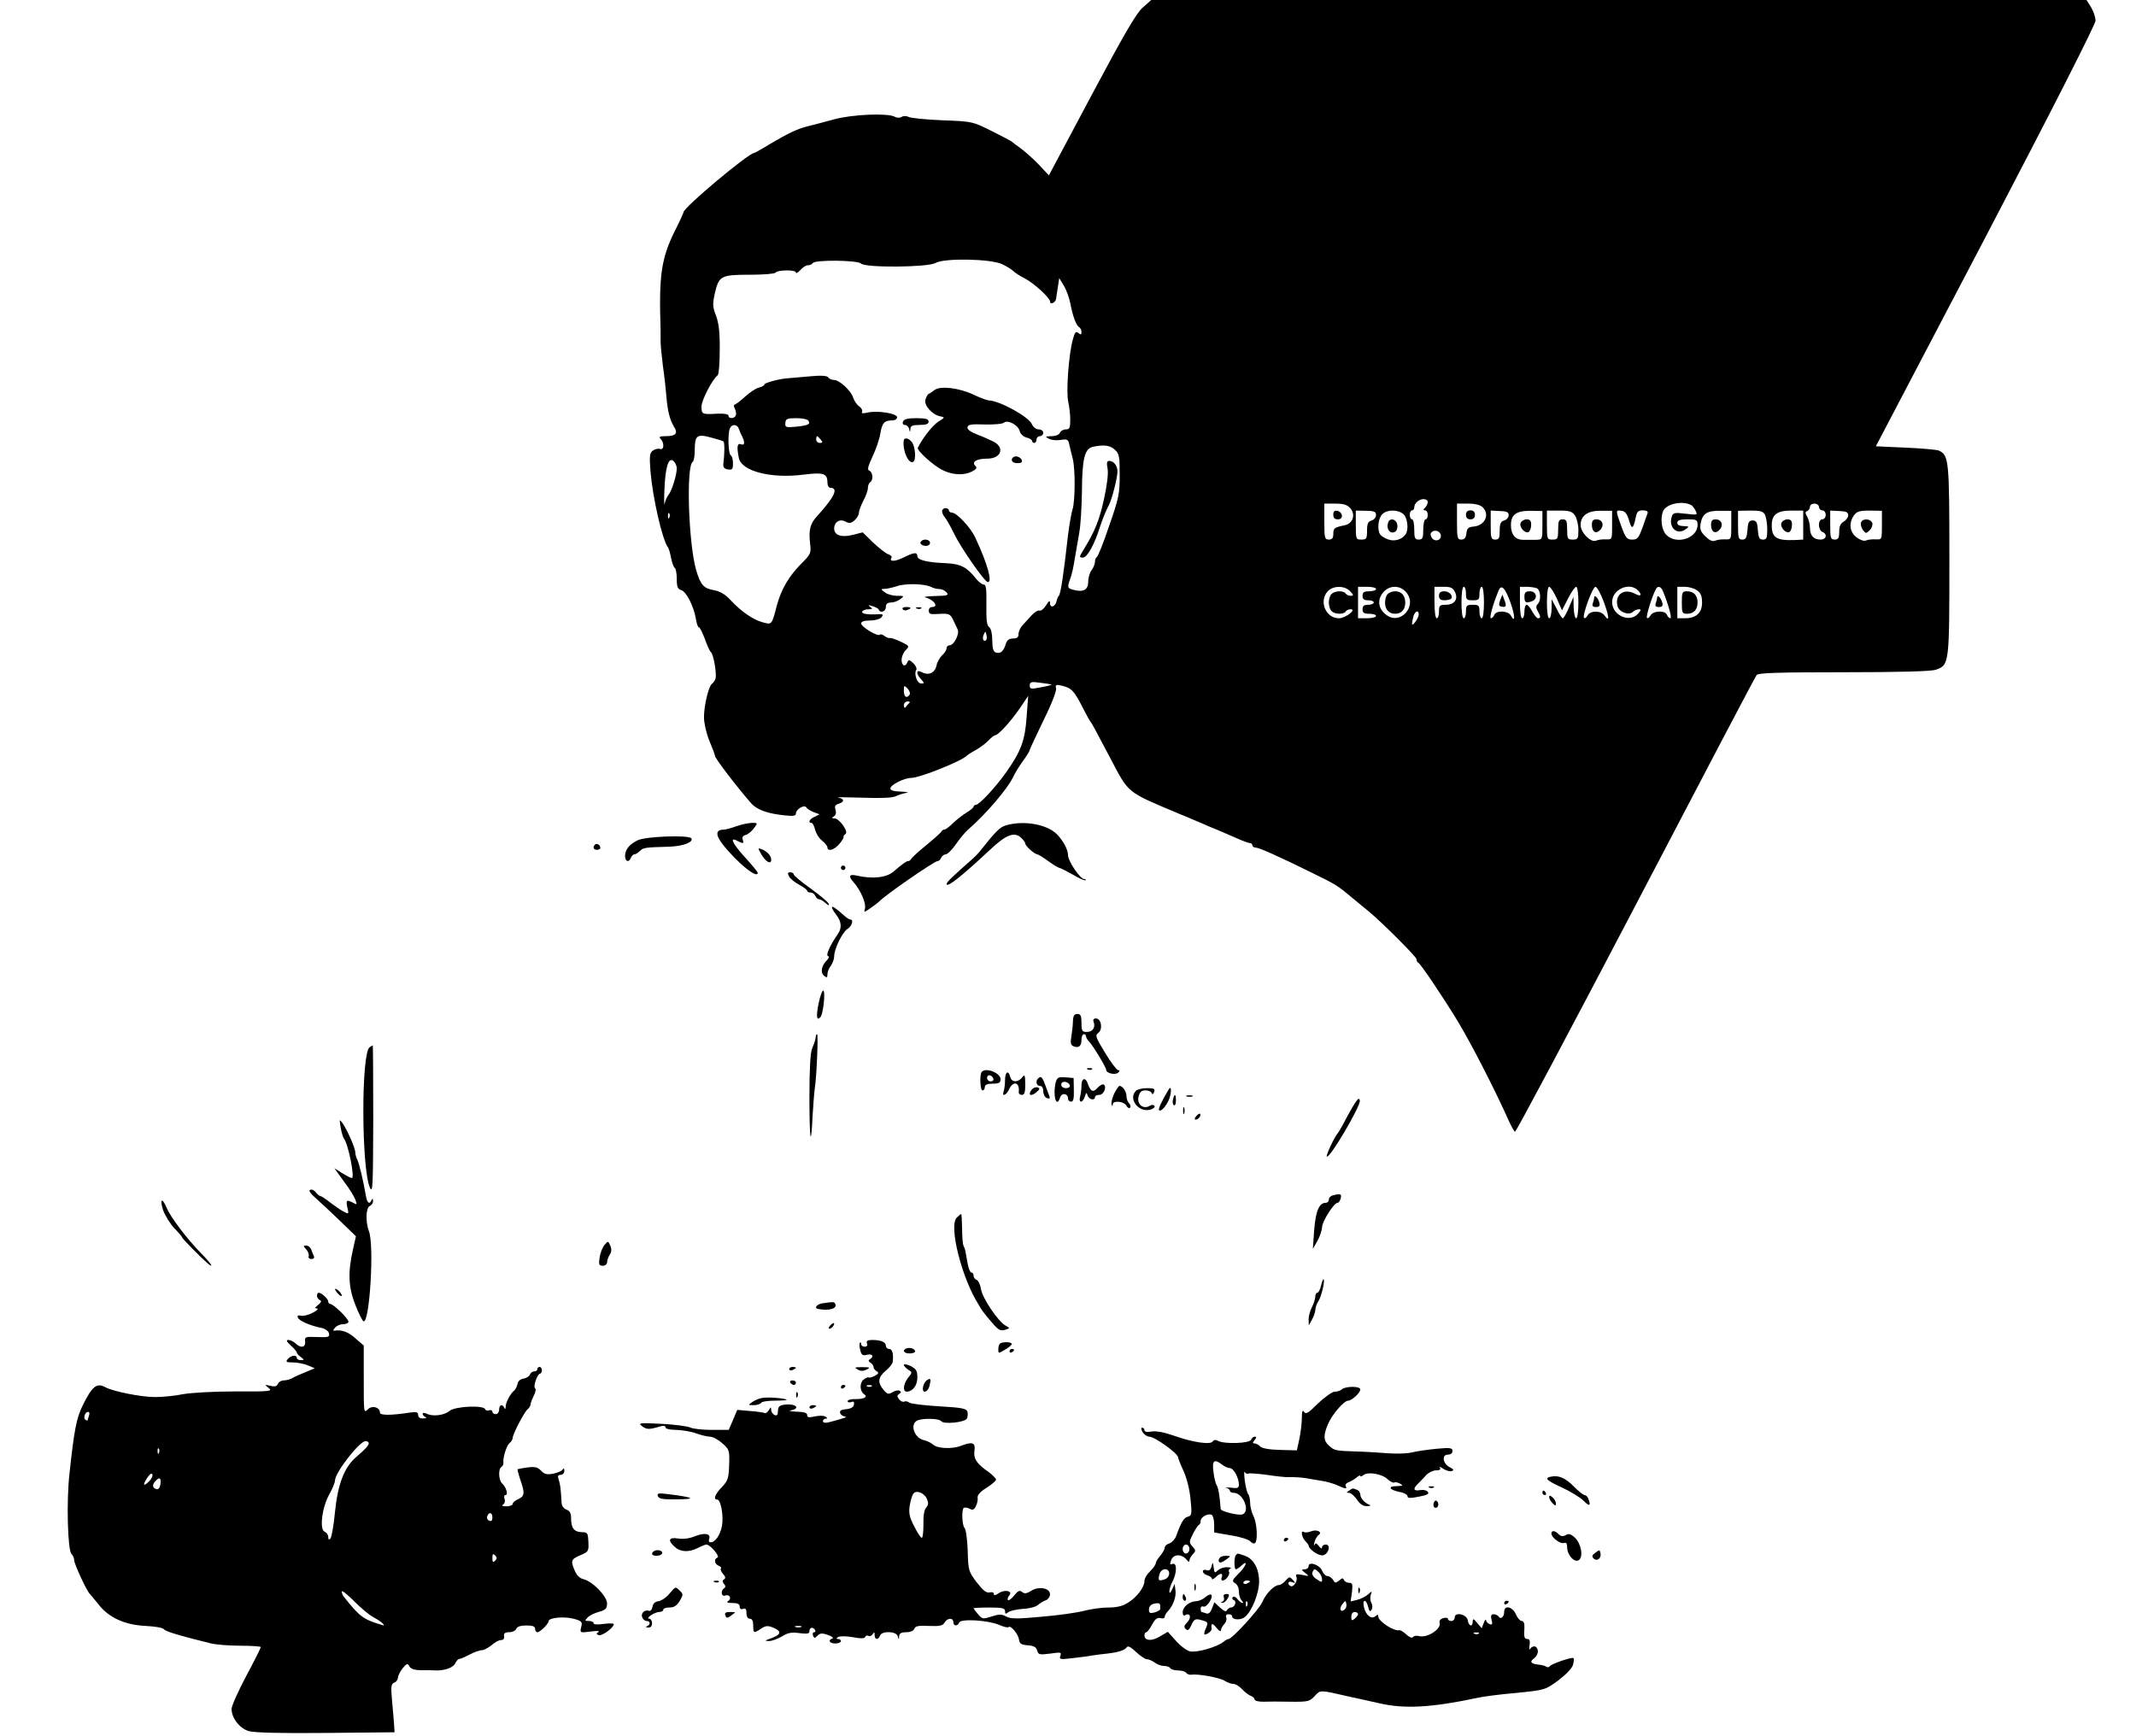 <?xml version="1.0" standalone="no"?>
<!DOCTYPE svg PUBLIC "-//W3C//DTD SVG 20010904//EN"
 "http://www.w3.org/TR/2001/REC-SVG-20010904/DTD/svg10.dtd">
<svg version="1.0" xmlns="http://www.w3.org/2000/svg"
 width="950pt" height="772pt" viewBox="0 0 950 772"
 preserveAspectRatio="xMidYMid meet">

<g transform="translate(0,772) scale(0.1,-0.1)"
fill="#000000" stroke="none">
<path d="M5081 7685 c-29 -26 -84 -122 -227 -390 l-189 -355 -45 48 c-25 26
-61 58 -80 72 -19 13 -37 27 -40 30 -3 3 -43 24 -91 48 -84 42 -86 42 -218 47
-74 3 -141 10 -150 15 -10 5 -23 5 -31 0 -8 -5 -21 -5 -31 1 -33 17 -191 10
-270 -12 -41 -11 -92 -25 -114 -30 -46 -11 -85 -29 -173 -81 -34 -21 -65 -38
-67 -38 -25 0 -315 -243 -315 -264 0 -3 -18 -43 -41 -88 -58 -119 -69 -195
-61 -433 0 -14 0 -35 0 -47 -1 -13 4 -63 10 -113 7 -49 14 -112 16 -140 5 -64
16 -104 33 -132 20 -30 9 -43 -35 -43 -28 0 -33 -3 -24 -12 17 -17 16 -51 -2
-45 -8 3 -22 0 -32 -7 -15 -11 -16 -24 -11 -92 10 -119 53 -307 78 -339 4 -5
10 -27 14 -48 4 -20 11 -40 16 -43 5 -3 9 -25 9 -49 0 -35 4 -45 20 -50 23 -7
55 -71 65 -127 3 -21 9 -38 13 -38 5 0 16 -24 27 -52 10 -29 22 -55 27 -59 11
-7 27 -99 20 -118 -3 -9 -10 -19 -16 -23 -14 -10 -35 -96 -35 -148 0 -25 10
-71 24 -105 14 -33 25 -63 25 -67 0 -11 94 -134 160 -210 26 -30 73 -47 153
-55 35 -4 47 -2 47 9 0 18 37 41 46 27 3 -6 18 -15 32 -21 l27 -10 -22 -11
c-23 -10 -31 -27 -14 -27 5 0 12 -13 16 -30 4 -16 17 -38 31 -49 13 -10 24
-24 24 -30 0 -20 30 -12 53 15 12 14 20 28 19 31 -2 3 2 9 8 13 16 10 -27 70
-49 70 -13 0 -13 2 -2 9 8 5 11 16 7 29 -5 15 -2 22 14 27 27 8 26 23 -2 27
-13 3 35 2 105 0 82 -3 136 -1 150 6 12 6 33 13 47 15 14 2 4 5 -22 6 -32 1
-48 5 -48 14 0 16 62 47 93 47 38 0 227 76 247 99 3 3 21 15 40 25 19 11 45
30 57 43 12 13 26 23 30 23 14 1 70 63 109 120 l37 55 -7 -93 c-7 -105 -25
-154 -91 -247 -48 -68 -120 -145 -135 -145 -5 0 -10 -4 -10 -8 0 -4 -14 -16
-31 -26 -16 -10 -44 -31 -60 -47 -16 -16 -34 -29 -39 -29 -4 0 -10 -3 -12 -7
-1 -5 -32 -32 -68 -62 -36 -29 -66 -57 -68 -62 -2 -5 -8 -9 -13 -9 -8 0 -27
-14 -63 -45 -32 -29 -95 -36 -168 -19 -32 7 -36 -4 -10 -32 29 -33 55 -92 49
-114 -5 -20 -5 -20 26 2 18 12 34 25 37 28 22 25 245 180 260 180 6 0 13 7 16
15 4 8 13 15 20 15 8 0 29 21 47 47 17 25 43 56 57 67 71 61 169 175 194 226
11 23 29 53 54 87 12 17 22 34 22 38 0 3 28 62 61 131 35 70 59 132 56 142 -4
16 0 18 22 13 48 -11 58 -22 103 -111 13 -25 25 -47 28 -50 5 -5 18 -29 87
-160 86 -163 69 -149 313 -252 14 -5 39 -16 55 -23 17 -7 48 -20 70 -30 22 -9
49 -20 60 -25 11 -5 41 -18 67 -29 26 -12 52 -21 57 -21 6 0 11 -4 11 -10 0
-5 7 -10 15 -10 15 0 106 -41 250 -112 108 -53 113 -56 175 -108 30 -25 66
-54 79 -65 58 -48 211 -201 211 -211 0 -7 3 -14 8 -16 10 -5 100 -137 174
-258 57 -93 169 -311 227 -442 12 -26 24 -49 29 -52 4 -2 245 451 536 1007
291 557 533 1018 539 1025 7 9 97 12 387 12 250 0 388 4 409 11 61 21 61 24
61 489 0 446 -2 465 -47 486 -10 4 -77 10 -149 13 l-131 6 489 933 c295 564
488 944 488 960 0 15 -9 42 -20 60 l-20 32 -2080 0 -2080 0 -39 -35z m-624
-1140 c21 -10 44 -24 51 -32 8 -7 30 -22 51 -32 40 -21 111 -86 111 -102 0
-16 25 -5 27 12 1 8 5 32 8 53 l6 39 20 -33 c11 -17 24 -53 29 -78 11 -58 26
-98 39 -107 6 -3 11 -13 11 -22 0 -12 -3 -13 -14 -4 -11 9 -16 3 -25 -31 -18
-67 -30 -231 -20 -275 5 -21 9 -57 9 -80 0 -37 -3 -43 -20 -43 -11 0 -23 -7
-26 -15 -4 -9 -19 -15 -38 -15 -27 -1 -29 -2 -12 -11 10 -6 33 -9 52 -6 31 5
35 3 40 -21 3 -15 10 -43 15 -62 12 -47 11 -190 -1 -226 -5 -16 -14 -67 -20
-114 -19 -171 -33 -265 -41 -270 -3 -3 -8 -14 -10 -24 -5 -25 -29 -33 -29 -9
0 14 -4 12 -18 -10 -9 -15 -22 -25 -29 -23 -6 3 -22 -7 -35 -21 -13 -14 -31
-34 -40 -44 -10 -10 -18 -28 -18 -39 0 -15 -7 -20 -24 -20 -17 0 -27 -7 -32
-22 -10 -34 -23 -46 -42 -41 -14 3 -18 15 -19 55 0 31 -6 54 -14 59 -10 6 -13
32 -12 99 1 70 -1 90 -12 90 -7 0 -23 12 -34 26 -40 51 -68 66 -134 69 -82 3
-127 14 -127 31 0 19 -14 18 -62 -6 -39 -19 -65 -19 -53 0 3 5 -4 11 -15 15
-10 3 -40 27 -66 51 l-47 46 -44 -11 c-50 -13 -83 -2 -83 28 0 29 25 45 50 31
18 -9 25 -8 41 6 10 9 19 24 19 33 0 9 9 33 20 54 11 20 20 46 20 56 0 11 5
23 10 26 15 9 12 45 -3 51 -11 4 -7 18 13 62 15 31 31 77 35 102 8 49 18 60
53 60 12 0 22 6 22 14 0 17 -85 31 -131 21 -21 -5 -29 -4 -25 3 3 6 -2 17 -12
24 -11 7 -22 24 -27 38 -9 31 -61 80 -86 80 -10 0 -21 5 -25 11 -5 8 -30 10
-83 5 -42 -4 -83 -7 -91 -8 -35 -1 -110 -20 -110 -28 0 -4 -11 -11 -25 -14
-13 -3 -41 -22 -62 -41 -21 -19 -42 -35 -46 -35 -4 0 -4 -8 1 -17 5 -10 7 -24
5 -30 -6 -16 -33 -17 -33 -2 0 7 -18 10 -47 9 -71 -4 -73 -3 -73 32 0 28 49
122 72 139 5 3 9 53 9 112 1 78 -4 118 -16 152 -16 39 -16 53 -6 99 18 79 27
84 155 84 60 0 111 4 115 9 9 13 91 14 91 1 0 -6 8 -1 19 10 10 12 25 22 34
22 9 0 19 5 22 10 9 15 198 13 214 -2 19 -20 298 -17 331 2 39 23 246 19 297
-5z m-862 -696 c11 -16 0 -21 -54 -27 -46 -4 -50 -3 -48 17 1 18 8 21 49 21
26 0 50 -5 53 -11z m-309 -36 c3 -10 10 -26 15 -35 13 -26 11 -41 -6 -34 -16
6 -19 -11 -9 -61 12 -59 143 -93 289 -74 88 11 105 5 105 -35 0 -14 6 -24 14
-24 37 0 16 -43 -62 -128 -29 -32 -36 -61 -29 -119 5 -43 3 -48 -38 -89 -55
-55 -90 -114 -109 -184 -24 -91 -22 -89 -64 -78 -43 12 -93 46 -142 98 -24 26
-47 40 -75 45 -46 8 -59 23 -79 90 -34 120 -45 462 -15 481 5 3 9 27 9 53 0
64 10 72 72 55 27 -7 53 -15 56 -18 5 -6 5 -53 -1 -101 -1 -14 5 -21 21 -23
19 -3 22 1 22 27 0 16 -4 33 -10 36 -11 7 -14 94 -4 119 8 21 33 20 40 -1z
m364 -48 c10 -12 10 -15 -4 -15 -9 0 -16 7 -16 15 0 8 2 15 4 15 2 0 9 -7 16
-15z m1308 -45 c20 -18 22 -31 22 -112 0 -83 -4 -105 -47 -227 -25 -75 -50
-137 -55 -139 -4 -2 -8 -11 -8 -21 0 -9 -7 -26 -15 -37 -8 -10 -15 -33 -15
-51 0 -36 -21 -48 -64 -37 -29 7 -30 11 -16 50 6 14 15 54 20 88 6 33 15 86
20 116 6 30 11 114 12 185 1 145 12 191 50 198 50 10 75 6 96 -13z m-1948 -83
c0 -29 -22 -100 -36 -117 -7 -8 -15 -26 -18 -40 -2 -14 -3 13 -1 60 4 102 18
148 40 130 8 -7 15 -22 15 -33z m3340 -150 c0 -7 -5 -18 -12 -25 -9 -9 -9 -12
0 -12 7 0 12 -9 12 -20 0 -11 -4 -20 -10 -20 -5 0 -10 -20 -10 -45 0 -38 -3
-45 -20 -45 -17 0 -20 7 -20 45 0 25 -4 45 -10 45 -5 0 -10 9 -10 20 0 11 5
20 10 20 6 0 10 6 10 13 0 19 21 37 42 37 10 0 18 -6 18 -13z m1172 -14 c5 -2
13 -13 19 -24 10 -20 9 -20 -44 -14 -50 6 -56 5 -62 -14 -15 -48 25 -83 62
-55 17 12 16 13 -9 14 -18 0 -28 5 -28 15 0 11 12 15 45 15 41 0 45 -2 45 -25
0 -60 -96 -90 -140 -43 -20 22 -26 70 -14 103 13 34 87 50 126 28z m-1517 -13
c25 -27 13 -68 -23 -76 -48 -10 -52 -13 -52 -39 0 -18 -5 -25 -20 -25 -18 0
-20 7 -20 80 l0 80 48 0 c36 0 54 -5 67 -20z m589 4 c33 -32 11 -81 -39 -86
-24 -2 -31 -8 -33 -30 -2 -20 -9 -28 -23 -28 -17 0 -19 8 -19 80 l0 80 49 0
c32 0 55 -6 65 -16z m1496 1 c0 -8 7 -15 15 -15 8 0 15 -9 15 -20 0 -11 -7
-20 -15 -20 -9 0 -15 -9 -15 -25 0 -14 7 -28 15 -31 24 -9 18 -34 -8 -34 -31
0 -47 18 -47 52 0 16 -6 38 -12 49 -10 17 -10 23 0 26 6 3 12 11 12 19 0 8 9
14 20 14 11 0 20 -7 20 -15z m-1970 -36 c0 -10 -9 -21 -20 -24 -16 -5 -20 -15
-20 -46 0 -35 -3 -39 -25 -39 -24 0 -25 2 -25 65 l0 64 45 -1 c36 0 45 -4 45
-19z m122 4 c18 -16 24 -68 10 -89 -16 -24 -50 -34 -79 -23 -15 5 -31 16 -35
22 -13 21 -9 70 9 89 20 22 70 23 95 1z m468 -4 c0 -10 -9 -21 -20 -24 -16 -5
-20 -15 -20 -46 0 -32 -3 -39 -20 -39 -18 0 -20 7 -20 64 l0 65 40 -2 c31 -1
40 -5 40 -18z m150 -45 c0 -63 0 -64 -27 -65 -16 0 -41 0 -57 0 -36 -1 -56 23
-56 65 0 47 23 64 86 64 l54 -1 0 -63z m145 43 c8 -12 15 -41 15 -64 0 -39 -2
-43 -25 -43 -23 0 -25 4 -25 45 0 38 -3 45 -20 45 -17 0 -20 -7 -20 -45 0 -41
-2 -45 -25 -45 -24 0 -25 2 -25 64 l0 65 55 0 c45 0 58 -4 70 -22z m165 -43
c0 -64 0 -64 -27 -63 -16 1 -36 -2 -45 -6 -23 -9 -68 36 -68 70 0 41 31 64 89
63 l51 0 0 -64z m75 22 c12 -43 19 -40 30 12 5 26 11 32 32 32 16 0 23 -5 21
-12 -3 -7 -13 -37 -23 -65 -17 -46 -22 -53 -46 -53 -23 0 -29 7 -48 59 -26 72
-26 73 1 69 16 -2 25 -14 33 -42z m455 -22 c0 -64 0 -64 -27 -63 -16 1 -36 -2
-45 -6 -12 -5 -26 2 -44 20 -21 21 -25 32 -20 58 8 43 29 56 87 55 l49 0 0
-64z m150 46 c5 -10 10 -39 10 -64 0 -39 -3 -46 -19 -46 -16 0 -20 8 -23 43
-2 34 -7 42 -23 42 -16 0 -21 -8 -23 -42 -3 -35 -7 -43 -23 -43 -17 0 -19 7
-19 64 l0 64 55 1 c44 0 57 -3 65 -19z m170 -46 l0 -64 -37 -2 c-82 -3 -103
10 -103 66 0 47 24 65 86 65 l54 0 0 -65z m200 44 c0 -9 -9 -22 -20 -28 -14
-8 -20 -21 -20 -45 0 -28 -4 -35 -20 -35 -18 0 -20 7 -20 64 l0 65 40 -2 c31
-1 40 -5 40 -19z m150 -44 c0 -64 0 -64 -27 -63 -16 1 -35 -1 -44 -5 -9 -4
-26 2 -42 14 -31 24 -35 63 -12 97 13 18 25 22 70 22 l55 -1 0 -64z m-5393 34
c-3 -8 -6 -5 -6 6 -1 11 2 17 5 13 3 -3 4 -12 1 -19z m3430 -74 c8 -22 -18
-37 -36 -20 -7 8 -10 19 -7 25 10 16 36 13 43 -5z m-2265 -235 c9 -5 25 -9 36
-9 11 0 25 -7 32 -15 11 -13 4 -15 -51 -16 -35 -1 -55 -4 -44 -6 39 -10 62
-43 30 -43 -18 0 -20 -30 -2 -31 6 -1 28 0 47 1 30 1 38 -3 49 -27 7 -15 17
-35 20 -42 10 -19 -16 -71 -35 -71 -8 0 -14 -6 -14 -13 0 -8 -9 -22 -19 -31
-11 -10 -23 -31 -26 -47 -7 -32 -35 -45 -65 -29 -25 14 -28 -5 -3 -32 15 -17
15 -18 0 -18 -18 0 -33 42 -22 60 4 6 -2 20 -13 30 -17 16 -21 17 -26 5 -9
-24 -26 -17 -26 10 0 14 8 33 18 43 18 18 17 19 -22 38 -22 10 -44 18 -49 16
-5 -1 -15 3 -23 9 -8 7 -17 9 -21 6 -9 -10 -83 35 -83 50 0 8 13 13 39 13 21
0 44 6 51 14 10 12 8 15 -12 14 -48 -3 -79 2 -73 12 3 6 16 10 28 10 18 0 19
2 7 11 -11 8 -9 9 10 3 14 -4 27 -11 28 -15 7 -18 32 -9 32 11 0 14 7 20 23
20 12 0 31 7 41 15 19 14 18 15 -15 15 -19 0 -43 7 -53 15 -20 15 -20 15 0 16
10 0 35 6 54 12 37 13 123 11 152 -4z m1863 -19 c16 -17 16 -20 2 -20 -9 0
-19 5 -22 10 -9 14 -48 13 -63 -2 -7 -7 -12 -24 -12 -38 0 -14 5 -31 12 -38
15 -15 54 -16 63 -2 3 6 14 10 23 10 27 -1 -25 -40 -53 -40 -59 0 -90 76 -50
120 24 26 76 26 100 0z m115 10 c0 -5 -13 -10 -30 -10 -23 0 -30 -4 -30 -20 0
-15 7 -20 25 -20 14 0 25 -4 25 -10 0 -5 -11 -10 -25 -10 -18 0 -25 -5 -25
-20 0 -16 7 -20 30 -20 17 0 30 -4 30 -10 0 -5 -18 -10 -40 -10 l-40 0 0 70 0
70 40 0 c22 0 40 -4 40 -10z m130 -10 c61 -61 -23 -158 -88 -102 -32 26 -37
63 -12 95 26 33 71 36 100 7z m222 -5 c14 -32 -4 -55 -43 -55 -26 0 -29 -4
-29 -30 0 -16 -4 -30 -10 -30 -6 0 -10 30 -10 70 l0 70 40 0 c33 0 42 -4 52
-25z m48 -5 c0 -27 3 -30 30 -30 27 0 30 3 30 30 0 17 5 30 10 30 6 0 10 -30
10 -70 0 -40 -4 -70 -10 -70 -5 0 -10 14 -10 30 0 27 -3 30 -30 30 -27 0 -30
-3 -30 -30 0 -16 -4 -30 -10 -30 -6 0 -10 30 -10 70 0 40 4 70 10 70 6 0 10
-13 10 -30z m198 -40 c21 -60 22 -95 1 -57 -12 21 -65 23 -73 2 -3 -8 -10 -15
-15 -15 -8 0 7 57 34 123 12 30 29 13 53 -53z m116 64 c18 -7 22 -54 5 -71 -8
-8 -8 -17 0 -31 14 -25 14 -32 1 -32 -5 0 -16 14 -25 30 -9 17 -20 30 -25 30
-6 0 -10 -13 -10 -30 0 -16 -4 -30 -10 -30 -6 0 -10 30 -10 70 l0 70 29 0 c16
0 36 -3 45 -6z m90 -46 l23 -53 27 53 c14 28 31 52 36 52 6 0 10 -31 10 -70 0
-40 -4 -70 -10 -70 -5 0 -10 21 -11 48 l-1 47 -20 -47 c-11 -27 -24 -48 -27
-48 -4 0 -17 19 -28 43 l-22 42 0 -42 c-1 -24 -5 -43 -11 -43 -6 0 -10 30 -10
70 0 41 4 70 10 70 6 0 21 -24 34 -52z m209 -15 c25 -69 26 -93 3 -60 -17 22
-62 22 -75 0 -5 -10 -12 -15 -16 -11 -9 9 38 138 51 138 7 0 23 -30 37 -67z
m152 51 c20 -21 13 -29 -13 -15 -49 26 -91 -3 -78 -55 7 -27 51 -43 69 -25 6
6 18 11 26 11 11 0 10 -4 -4 -20 -38 -42 -115 -7 -115 52 0 56 76 91 115 52z
m110 -1 c27 -66 42 -123 34 -123 -5 0 -12 7 -15 15 -8 21 -61 19 -73 -2 -5
-10 -13 -15 -16 -11 -6 6 26 105 41 130 8 13 21 9 29 -9z m153 1 c16 -11 22
-25 22 -54 0 -46 -26 -70 -77 -70 l-33 0 0 70 0 70 33 0 c18 0 43 -7 55 -16z
m-1238 -107 c0 -15 -29 -57 -30 -42 0 6 3 20 6 33 7 24 24 31 24 9z m-1924
-114 c-11 -11 -19 6 -11 24 8 17 8 17 12 0 3 -10 2 -21 -1 -24z m292 -198 c1
-1 -20 -7 -48 -12 -45 -9 -50 -8 -50 8 0 16 6 18 48 12 26 -3 48 -7 50 -8z
m-632 -44 c-13 -20 -26 -11 -26 16 0 25 1 26 16 11 9 -9 13 -21 10 -27z m-2
-38 c-5 -5 -12 -12 -16 -18 -4 -6 -8 -2 -8 8 0 9 7 17 17 17 9 0 12 -3 7 -7z"/>
<path d="M4156 5985 c-10 -8 -22 -16 -26 -17 -4 -2 -10 -13 -14 -25 -8 -26 31
-69 67 -75 20 -4 20 -5 -9 -23 -25 -15 -72 -75 -92 -117 -5 -11 67 -77 108
-98 45 -23 97 -26 133 -7 21 11 24 16 14 26 -17 17 8 31 54 31 61 0 79 48 29
75 -14 7 -46 22 -73 32 -31 12 -46 23 -44 33 2 12 17 14 76 12 41 -1 79 2 86
8 17 14 63 -10 70 -37 3 -13 16 -25 30 -29 14 -3 25 -10 25 -15 0 -5 5 -9 10
-9 6 0 10 7 10 15 0 8 7 15 15 15 8 0 15 7 15 15 0 8 -9 15 -20 15 -12 0 -25
10 -31 24 -15 33 -144 104 -192 105 -9 1 -39 12 -66 25 -65 31 -149 41 -175
21z"/>
<path d="M4016 5845 c-3 -9 0 -15 9 -15 7 0 16 -8 18 -17 4 -17 5 -17 6 0 1
13 10 17 41 17 29 0 40 4 40 15 0 11 -13 15 -54 15 -39 0 -55 -4 -60 -15z"/>
<path d="M4019 5758 c-4 -47 23 -104 43 -92 13 8 9 67 -6 87 -15 20 -36 23
-37 5z"/>
<path d="M4500 5675 c0 -9 9 -15 25 -15 18 0 23 4 19 15 -4 8 -15 15 -25 15
-10 0 -19 -7 -19 -15z"/>
<path d="M4190 5446 c0 -8 6 -21 13 -28 6 -7 25 -40 41 -73 29 -61 135 -213
149 -214 22 -2 0 79 -55 197 -21 46 -83 112 -105 112 -7 0 -13 5 -13 10 0 6
-7 10 -15 10 -8 0 -15 -6 -15 -14z"/>
<path d="M4095 5310 c-8 -12 20 -24 35 -15 6 3 8 11 5 16 -8 12 -32 12 -40 -1z"/>
<path d="M4926 5636 c4 -22 -2 -73 -16 -136 -20 -93 -41 -145 -92 -227 -19
-31 -19 -33 -1 -33 18 0 51 59 74 133 12 37 27 74 41 101 14 26 38 122 38 149
0 26 -17 47 -37 47 -10 0 -12 -9 -7 -34z"/>
<path d="M5930 5431 c0 -15 6 -21 21 -21 25 0 22 33 -4 38 -12 2 -17 -3 -17
-17z"/>
<path d="M6520 5430 c0 -13 7 -20 20 -20 13 0 20 7 20 20 0 13 -7 20 -20 20
-13 0 -20 -7 -20 -20z"/>
<path d="M6174 5396 c-9 -24 4 -48 23 -44 12 2 18 12 18 28 0 29 -32 41 -41
16z"/>
<path d="M6763 5394 c-7 -19 20 -49 36 -40 6 4 11 18 11 32 0 17 -5 24 -20 24
-11 0 -23 -7 -27 -16z"/>
<path d="M7080 5386 c0 -32 18 -43 37 -23 20 20 10 47 -17 47 -15 0 -20 -7
-20 -24z"/>
<path d="M7610 5386 c0 -32 18 -43 37 -23 20 20 10 47 -17 47 -15 0 -20 -7
-20 -24z"/>
<path d="M7923 5394 c-7 -19 20 -49 36 -40 6 4 11 18 11 32 0 17 -5 24 -20 24
-11 0 -23 -7 -27 -16z"/>
<path d="M8277 5396 c-3 -8 1 -22 8 -33 13 -17 15 -17 31 -1 9 9 14 24 11 32
-8 20 -43 21 -50 2z"/>
<path d="M4015 5010 c3 -5 12 -7 20 -3 21 7 19 13 -6 13 -11 0 -18 -4 -14 -10z"/>
<path d="M4078 5013 c7 -3 16 -2 19 1 4 3 -2 6 -13 5 -11 0 -14 -3 -6 -6z"/>
<path d="M6172 5078 c-7 -7 -12 -24 -12 -38 0 -31 17 -50 45 -50 28 0 45 19
45 50 0 31 -17 50 -45 50 -12 0 -26 -5 -33 -12z"/>
<path d="M6400 5070 c0 -14 7 -20 23 -20 13 0 26 3 30 6 12 12 -6 34 -29 34
-17 0 -24 -6 -24 -20z"/>
<path d="M6672 5050 c-7 -19 -6 -26 5 -28 21 -5 25 2 14 29 l-9 24 -10 -25z"/>
<path d="M6780 5065 c0 -26 7 -29 34 -19 27 10 20 44 -9 44 -20 0 -25 -5 -25
-25z"/>
<path d="M7090 5061 c0 -5 -3 -16 -6 -25 -4 -11 0 -16 14 -16 15 0 19 5 15 20
-6 22 -23 38 -23 21z"/>
<path d="M7370 5061 c0 -5 -3 -16 -6 -25 -4 -11 0 -16 14 -16 15 0 19 5 15 20
-6 22 -23 38 -23 21z"/>
<path d="M7480 5040 c0 -46 2 -50 23 -50 30 0 47 18 47 50 0 32 -17 50 -47 50
-21 0 -23 -4 -23 -50z"/>
<path d="M3275 4045 c-22 -8 -47 -15 -55 -15 -37 0 -39 -22 -7 -64 64 -82 157
-158 157 -128 0 4 -25 34 -55 67 -57 62 -72 95 -36 75 27 -14 31 -13 24 6 -3
10 1 17 13 20 11 3 27 16 37 30 18 24 18 24 -10 24 -15 -1 -46 -7 -68 -15z"/>
<path d="M4474 4049 c-27 -8 -46 -27 -114 -113 -8 -11 -26 -29 -39 -40 -86
-76 -111 -100 -111 -108 0 -19 69 36 195 154 69 65 106 79 135 53 11 -10 20
-22 20 -27 0 -11 41 -47 53 -48 4 0 26 -13 49 -30 22 -16 45 -30 49 -30 4 0
31 -14 60 -30 28 -17 54 -28 57 -25 3 3 0 5 -6 5 -18 0 -72 80 -72 107 0 24
-22 65 -50 93 -45 44 -147 62 -226 39z"/>
<path d="M2835 3982 c-38 -19 -54 -41 -55 -69 0 -26 18 -31 26 -8 4 8 10 15
16 15 5 0 16 7 24 15 15 15 23 16 132 19 59 2 107 20 97 37 -10 16 -206 9
-240 -9z"/>
<path d="M2646 3963 c-11 -11 -6 -23 9 -23 8 0 15 4 15 9 0 13 -16 22 -24 14z"/>
<path d="M3386 3920 c20 -34 44 -47 44 -24 0 18 -18 37 -43 47 -17 6 -17 5 -1
-23z"/>
<path d="M3740 3860 c0 -5 5 -10 10 -10 6 0 10 5 10 10 0 6 -4 10 -10 10 -5 0
-10 -4 -10 -10z"/>
<path d="M3509 3822 c5 -10 26 -27 45 -37 20 -11 36 -23 36 -27 0 -5 7 -8 15
-8 9 0 18 -7 21 -15 4 -8 11 -15 17 -15 6 0 19 -8 29 -17 14 -12 17 -13 13 -2
-3 8 -40 38 -81 68 -41 29 -74 57 -74 62 0 5 -7 9 -15 9 -12 0 -13 -4 -6 -18z"/>
<path d="M3700 3684 c0 -5 9 -20 20 -34 23 -30 25 -58 6 -85 -34 -49 -54 -94
-44 -97 7 -3 5 -9 -4 -19 -25 -24 -30 -55 -13 -69 12 -10 15 -9 15 6 0 11 7
28 15 38 8 11 15 30 15 42 0 33 36 107 59 122 20 12 29 42 13 42 -5 0 -17 8
-28 18 -37 33 -54 44 -54 36z"/>
<path d="M3641 3258 c-12 -59 -9 -81 8 -62 12 13 23 111 13 118 -4 3 -14 -22
-21 -56z"/>
<path d="M4772 3179 c0 -18 -4 -49 -7 -69 -5 -29 -3 -39 10 -44 23 -9 35 1 35
30 0 13 5 24 10 24 6 0 10 -4 10 -9 0 -5 6 -16 13 -23 18 -18 77 -116 77 -127
0 -15 41 -24 53 -12 8 8 8 11 0 11 -6 0 -33 35 -58 77 -43 71 -45 78 -30 89
21 16 13 64 -11 64 -10 0 -14 -6 -10 -15 9 -25 -4 -45 -30 -45 -21 0 -24 4
-24 40 0 32 -4 40 -18 40 -14 0 -19 -8 -20 -31z"/>
<path d="M3629 3113 c-3 -21 -6 -30 -17 -56 -8 -19 -12 -92 -12 -214 0 -197 7
-237 14 -87 3 49 7 105 10 124 8 50 16 240 10 240 -2 0 -5 -3 -5 -7z"/>
<path d="M1644 3062 c-38 -24 -37 -538 1 -624 13 -29 14 4 15 300 0 182 -1
332 -2 332 -2 0 -8 -4 -14 -8z"/>
<path d="M4838 2963 c7 -3 16 -2 19 1 4 3 -2 6 -13 5 -11 0 -14 -3 -6 -6z"/>
<path d="M4367 2953 c-11 -10 -8 -83 3 -83 6 0 10 7 10 15 0 10 11 15 35 15
28 0 35 4 35 20 0 27 -64 53 -83 33z m51 -31 c2 -7 -3 -12 -12 -12 -9 0 -16 7
-16 16 0 17 22 14 28 -4z"/>
<path d="M4470 2916 c0 -19 -3 -41 -6 -50 -10 -26 12 -18 24 9 19 40 48 31 43
-12 -1 -7 5 -13 14 -13 11 0 15 11 15 48 -1 41 -2 45 -14 30 -18 -24 -47 -23
-53 2 -8 32 -23 23 -23 -14z"/>
<path d="M4617 2923 c-13 -12 -7 -33 8 -33 9 0 15 -9 15 -24 0 -13 7 -27 16
-30 11 -4 15 -2 12 6 -3 7 -11 30 -19 51 -13 37 -20 43 -32 30z"/>
<path d="M4696 2908 c-15 -58 2 -122 19 -69 7 22 35 18 35 -5 0 -8 6 -14 14
-14 10 0 13 14 12 53 l-1 52 -36 3 c-31 3 -37 -1 -43 -20z m62 -15 c2 -8 -5
-13 -17 -13 -12 0 -21 6 -21 16 0 18 31 15 38 -3z"/>
<path d="M4810 2893 c0 -16 -3 -38 -6 -50 -4 -13 -2 -23 4 -23 5 0 13 10 17
23 6 19 8 19 12 5 5 -19 33 -25 33 -8 0 6 8 10 19 10 20 0 35 36 20 46 -6 3
-18 -4 -28 -15 -19 -22 -31 -17 -44 22 -10 27 -27 20 -27 -10z"/>
<path d="M4590 2875 c-20 -24 -7 -35 17 -15 18 14 19 19 9 23 -8 3 -20 -1 -26
-8z"/>
<path d="M4955 2855 c-9 -20 -14 -41 -11 -48 3 -9 5 -9 5 1 1 18 49 14 60 -5
5 -10 13 -14 17 -10 4 4 2 13 -4 19 -7 7 -12 21 -12 33 0 20 -17 45 -31 45 -4
0 -14 -16 -24 -35z"/>
<path d="M5052 2868 c-35 -35 11 -97 63 -84 14 4 23 11 20 16 -4 7 -13 7 -24
0 -28 -15 -56 10 -47 43 5 20 13 27 30 27 14 0 26 -5 28 -12 3 -7 7 -6 11 5 5
14 0 17 -31 17 -21 0 -43 -5 -50 -12z"/>
<path d="M5197 2873 c-30 -51 -47 -86 -42 -91 10 -11 43 32 50 66 6 30 2 42
-8 25z"/>
<path d="M5217 2830 c-3 -11 -1 -23 4 -26 5 -3 9 6 9 20 0 31 -6 34 -13 6z"/>
<path d="M5278 2843 c6 -2 18 -2 25 0 6 3 1 5 -13 5 -14 0 -19 -2 -12 -5z"/>
<path d="M6035 2826 c-9 -11 -27 -41 -64 -111 -9 -16 -18 -32 -21 -35 -13 -13
-54 -100 -49 -104 12 -12 152 226 147 249 -2 10 -5 10 -13 1z"/>
<path d="M5262 2780 c0 -14 2 -19 5 -12 2 6 2 18 0 25 -3 6 -5 1 -5 -13z"/>
<path d="M5320 2755 c-8 -9 -8 -15 -2 -15 12 0 26 19 19 26 -2 2 -10 -2 -17
-11z"/>
<path d="M1515 2705 c4 -22 11 -45 15 -50 19 -23 49 -175 35 -175 -4 0 -24 10
-43 22 l-35 22 41 -57 c24 -31 47 -68 52 -82 9 -23 8 -25 -9 -15 -30 15 -33
13 -26 -21 7 -30 6 -30 -17 -18 -12 6 -39 25 -59 40 -20 16 -40 29 -44 29 -4
0 -13 7 -20 16 -6 9 -18 15 -25 12 -9 -3 0 -16 26 -39 21 -19 70 -64 108 -101
l69 -67 -13 -58 c-23 -101 -21 -167 10 -246 15 -39 32 -73 37 -74 27 -9 48
338 24 400 -16 42 -14 106 4 113 8 4 15 14 14 23 0 10 -2 11 -6 4 -9 -23 -21
-14 -26 20 -12 70 -30 143 -38 159 -5 10 -9 25 -9 33 0 19 -37 102 -57 130
-14 18 -14 17 -8 -20z"/>
<path d="M5928 2403 c-10 -2 -18 -11 -18 -19 0 -8 -6 -14 -13 -14 -30 0 -45
-35 -52 -120 l-6 -85 20 35 c11 19 20 47 21 61 0 26 53 109 69 109 5 0 11 9
14 20 5 20 -1 22 -35 13z"/>
<path d="M726 2336 c9 -24 31 -60 50 -80 19 -19 34 -37 34 -40 0 -5 86 -92
113 -115 32 -26 17 -2 -30 46 -62 63 -135 160 -152 201 -20 48 -32 39 -15 -12z"/>
<path d="M4255 2304 c-36 -37 22 -269 98 -388 6 -11 15 -25 19 -30 4 -6 22
-28 41 -50 27 -32 37 -37 57 -31 23 7 23 7 2 19 -32 17 -103 122 -109 162 -3
20 -12 38 -19 41 -8 3 -14 11 -14 19 0 8 -4 14 -10 14 -5 0 -12 17 -16 38 -4
20 -8 45 -10 55 -1 9 -6 21 -9 27 -3 5 -6 39 -6 75 -1 36 -2 65 -4 65 -2 0
-11 -7 -20 -16z"/>
<path d="M2689 2183 c-9 -10 -19 -35 -22 -55 -5 -33 -3 -38 14 -38 10 0 19 7
19 15 0 8 5 24 12 34 8 13 9 26 2 41 -9 21 -10 21 -25 3z"/>
<path d="M1362 2163 c9 -10 13 -24 11 -30 -3 -7 3 -13 12 -13 10 0 14 5 11 13
-3 6 -9 20 -12 30 -4 9 -13 17 -22 17 -14 0 -14 -2 0 -17z"/>
<path d="M5875 2000 c-4 -16 -11 -30 -16 -30 -5 0 -9 -8 -9 -17 0 -10 -7 -31
-15 -47 -8 -15 -15 -40 -15 -55 l1 -26 14 25 c8 14 14 33 15 43 0 10 6 28 14
40 14 22 31 97 22 97 -2 0 -7 -13 -11 -30z"/>
<path d="M1490 1986 c0 -4 7 -14 15 -22 8 -9 15 -11 15 -6 0 5 -7 15 -15 22
-8 7 -15 9 -15 6z"/>
<path d="M1410 1956 c0 -8 6 -16 13 -19 8 -3 6 -10 -8 -21 -15 -12 -16 -16 -5
-16 8 -1 0 -9 -19 -19 -19 -10 -43 -16 -53 -13 -13 3 -17 0 -13 -9 5 -14 56
-36 107 -46 14 -3 28 -13 31 -23 4 -17 -1 -19 -52 -17 -53 2 -56 1 -54 -20 3
-27 -20 -31 -43 -8 -9 8 -23 15 -31 15 -12 0 -9 -7 11 -25 14 -13 26 -27 26
-31 0 -4 8 -13 18 -20 16 -13 16 -13 0 -14 -10 0 -18 5 -18 10 0 15 -26 12
-40 -5 -11 -13 -7 -15 23 -15 19 0 49 -6 66 -13 l31 -13 -43 -18 c-23 -9 -50
-21 -59 -27 -10 -5 -26 -9 -37 -9 -10 0 -21 -7 -25 -15 -4 -11 -13 -14 -33 -9
-27 6 -27 6 -8 -10 19 -14 7 -16 -150 -15 -96 0 -196 -6 -230 -12 -33 -7 -89
-13 -125 -13 -63 0 -187 25 -222 44 -38 21 -59 3 -101 -83 -27 -56 -37 -106
-58 -302 -14 -123 -8 -340 9 -357 7 -7 12 -19 12 -28 0 -16 57 -140 70 -150 3
-3 20 -24 38 -46 45 -59 118 -92 210 -96 40 -2 76 -8 80 -14 7 -9 50 -23 132
-44 19 -5 53 -13 75 -19 22 -6 82 -11 133 -11 50 0 92 -3 92 -6 0 -4 -29 -62
-65 -129 -36 -68 -65 -133 -65 -146 0 -41 36 -87 77 -99 25 -7 142 -10 343 -8
l305 3 -2 30 c-1 17 -5 65 -9 107 -6 67 -5 78 10 84 9 3 16 14 16 23 1 9 10
27 21 41 19 22 22 23 30 8 7 -12 23 -17 57 -17 26 0 54 0 62 -1 38 -1 77 13
85 32 6 11 13 20 18 19 4 0 24 8 44 19 21 11 46 20 55 20 10 0 29 10 44 22 14
13 33 23 42 23 11 0 16 7 14 18 -2 12 4 17 23 17 14 0 28 7 31 15 4 10 20 15
45 15 28 0 39 -4 39 -15 0 -8 5 -15 10 -15 12 0 50 37 50 49 0 16 68 22 111
11 37 -10 40 -14 34 -37 -6 -26 -6 -26 42 -20 28 4 42 3 35 -2 -11 -7 -11 -9
1 -14 14 -5 67 33 67 49 0 4 -20 4 -45 1 -27 -4 -45 -3 -45 3 0 6 -9 10 -21
10 -19 0 -19 1 -5 16 9 9 32 20 51 25 29 8 35 15 35 37 0 32 -64 98 -105 108
-17 4 -31 18 -40 41 -18 42 -14 49 30 67 32 14 34 17 32 58 -2 40 -4 43 -30
43 -33 1 -47 18 -47 62 0 23 -6 33 -20 38 -11 4 -21 16 -22 28 -4 68 -6 84
-13 105 -6 17 -3 22 9 22 9 0 16 8 16 18 0 11 -3 13 -8 5 -4 -6 -23 -14 -42
-18 -28 -5 -39 -2 -53 13 -15 16 -27 19 -60 15 -23 -3 -43 -7 -45 -8 -1 -1 4
-22 12 -46 21 -60 20 -74 -9 -87 -14 -6 -25 -16 -25 -22 0 -5 -12 -10 -27 -10
-19 0 -24 3 -15 8 7 5 10 16 6 25 -3 9 -2 17 4 17 14 0 3 36 -14 51 -16 13
-19 65 -4 74 6 4 10 12 9 18 -3 23 14 77 27 88 8 6 14 16 14 22 0 17 51 115
66 128 8 6 14 17 14 23 0 6 7 23 14 38 8 15 11 30 6 33 -10 6 10 65 22 65 4 0
8 7 8 15 0 8 -4 15 -10 15 -5 0 -10 -4 -10 -10 0 -5 -6 -10 -14 -10 -8 0 -16
-6 -19 -14 -3 -8 -16 -16 -29 -18 -13 -2 -24 -11 -26 -23 -2 -11 -9 -25 -15
-30 -18 -15 -37 -52 -38 -72 0 -11 -3 -13 -6 -5 -8 19 -23 14 -23 -8 0 -11 -7
-20 -15 -20 -8 0 -15 5 -15 11 0 6 -6 9 -14 6 -8 -3 -16 -1 -18 5 -7 19 -136
13 -159 -8 -22 -19 -75 -26 -101 -12 -11 5 -18 5 -18 -1 0 -5 6 -12 13 -14 6
-3 2 -6 -10 -6 -15 -1 -23 5 -23 15 0 13 -7 15 -37 11 -85 -13 -133 -13 -133
0 0 23 -33 33 -52 16 -21 -19 -20 -27 -20 162 l0 120 -37 32 c-31 29 -63 40
-95 34 -5 -1 -4 5 4 13 7 9 23 16 36 16 13 0 24 5 24 11 0 14 -67 79 -81 79
-5 0 -9 5 -9 11 0 12 -29 38 -42 39 -5 0 -8 -6 -8 -14z m-1014 -532 c-3 -9 -6
-18 -6 -20 0 -3 -4 -3 -10 1 -11 7 -2 35 12 35 6 0 7 -7 4 -16z m1244 -123 c0
-10 -13 -25 -56 -62 -53 -45 -82 -122 -94 -244 -6 -60 -15 -114 -21 -119 -6
-6 -9 -4 -9 7 0 10 -7 20 -16 24 -24 9 -12 109 21 167 14 25 25 52 25 61 0 35
109 175 136 175 8 0 14 -4 14 -9z m-933 -43 c-3 -8 -6 -5 -6 6 -1 11 2 17 5
13 3 -3 4 -12 1 -19z m-46 -129 c-25 -24 -27 -13 -4 21 11 15 18 19 21 11 2
-7 -5 -21 -17 -32z m52 -13 c-3 -16 -10 -23 -19 -19 -17 6 -18 20 -1 37 17 19
25 11 20 -18z m1477 -146 c0 -13 -5 -18 -14 -14 -8 3 -12 12 -9 20 8 21 23 17
23 -6z m12 -192 c-9 -9 -12 -7 -12 12 0 19 3 21 12 12 9 -9 9 -15 0 -24z
m-545 -249 c15 -8 35 -20 43 -28 12 -12 11 -13 -10 -6 -75 23 -91 35 -160 122
-6 7 -10 18 -10 24 0 7 25 -13 55 -43 30 -30 67 -61 82 -69z"/>
<path d="M3658 1923 c-25 -4 -39 -21 -20 -25 50 -10 89 2 76 24 -5 8 -8 8 -56
1z"/>
<path d="M3692 1824 c-7 -8 -8 -14 -3 -14 10 0 25 19 20 25 -2 1 -10 -3 -17
-11z"/>
<path d="M3856 1745 c4 -9 0 -15 -10 -15 -9 0 -16 5 -16 12 0 6 -2 9 -5 6 -4
-3 -3 -18 1 -33 5 -22 11 -26 30 -21 24 6 33 -7 13 -20 -8 -4 -7 -9 2 -15 8
-4 14 -13 14 -19 0 -6 6 -15 14 -19 11 -7 9 -11 -9 -21 -12 -6 -24 -9 -27 -7
-2 3 -13 -2 -23 -10 -18 -16 -16 -52 4 -65 17 -11 -2 -22 -39 -21 -19 1 -35
-4 -35 -9 0 -6 7 -7 16 -4 11 4 14 1 12 -12 -2 -11 -14 -18 -35 -20 -23 -2
-30 -7 -26 -18 3 -8 13 -14 22 -15 14 -1 -10 -9 -76 -26 -14 -3 -23 -1 -23 6
0 6 6 11 13 11 9 0 8 3 -2 9 -7 5 -28 5 -47 1 -26 -6 -34 -5 -34 6 0 10 -14
14 -47 15 -27 1 -38 4 -25 6 46 9 19 32 -30 25 -22 -3 -28 -10 -28 -28 0 -17
-4 -22 -15 -18 -8 4 -15 14 -15 23 -1 14 -2 14 -11 -2 -6 -9 -14 -15 -18 -12
-5 2 -34 7 -65 9 l-57 5 -19 -45 -19 -44 -76 0 c-42 0 -85 5 -96 11 -11 5 -68
13 -127 16 -99 5 -105 4 -86 -11 21 -15 32 -15 82 0 13 4 22 2 22 -5 0 -6 19
-11 48 -11 26 -1 65 -7 87 -15 22 -8 50 -15 62 -15 13 0 37 -13 55 -29 32 -28
33 -32 31 -97 -2 -60 -6 -71 -33 -99 -30 -31 -39 -55 -20 -55 16 0 29 -73 21
-117 -8 -42 -30 -73 -51 -73 -7 0 -9 7 -6 15 9 24 -20 29 -63 12 -24 -10 -53
-14 -75 -10 -42 7 -48 -9 -14 -38 25 -23 63 -24 102 -4 15 8 33 15 38 15 17 0
62 -54 49 -58 -17 -6 -13 -29 5 -36 9 -4 14 -9 10 -13 -3 -3 1 -14 10 -24 11
-12 12 -19 4 -24 -8 -5 -8 -10 0 -20 8 -9 8 -15 0 -20 -16 -10 -12 -38 5 -32
19 8 31 -13 14 -24 -10 -6 -4 -9 19 -9 23 0 32 -5 32 -16 0 -10 6 -14 15 -10
11 4 15 -1 15 -19 0 -16 6 -25 15 -25 10 0 15 -10 15 -30 0 -35 2 -36 35 -14
21 14 30 14 55 4 38 -16 34 -31 -11 -47 -28 -10 -30 -12 -10 -12 13 -1 39 9
58 20 27 17 44 20 79 15 35 -4 44 -3 44 9 0 17 16 20 25 5 3 -5 2 -10 -4 -10
-6 0 -8 -7 -5 -15 5 -12 8 -13 20 0 11 11 21 12 46 3 18 -6 27 -13 20 -16 -21
-7 -13 -22 13 -22 14 0 25 5 25 10 0 6 -6 10 -12 10 -10 0 -10 2 0 9 7 4 37 4
65 -1 36 -7 53 -6 55 1 2 6 8 8 14 5 6 -4 14 0 19 7 7 11 9 10 9 -3 0 -22 16
-24 24 -3 8 22 73 20 79 -3 4 -16 5 -16 6 1 1 12 10 17 31 17 19 0 33 6 37 16
4 12 19 14 65 12 48 -2 61 1 69 15 12 21 39 23 39 2 0 -18 19 -20 26 -2 6 18
127 11 177 -10 20 -9 40 -14 43 -10 9 9 42 -30 46 -55 2 -19 10 -24 39 -26 27
-2 38 -8 42 -24 5 -18 11 -19 58 -13 47 7 51 6 45 -10 -6 -16 -1 -17 56 -10
35 4 74 9 88 12 14 2 43 6 64 8 51 6 79 15 88 29 5 7 19 -1 41 -22 18 -17 40
-32 48 -32 8 0 24 -7 35 -15 10 -8 29 -15 41 -15 12 0 25 -4 28 -10 3 -5 19
-10 35 -10 16 0 32 -5 35 -10 4 -6 14 -10 23 -9 32 5 127 -13 149 -27 12 -8
30 -14 39 -14 9 0 26 -10 38 -23 12 -13 29 -26 39 -30 9 -3 17 -11 17 -16 0
-6 17 -10 38 -10 20 1 75 1 121 0 78 -1 86 1 108 25 26 28 21 28 148 -1 39 -8
102 -23 140 -31 112 -26 233 -19 435 24 25 6 103 16 173 22 128 13 129 13 188
56 35 27 61 54 65 69 4 14 5 28 2 30 -6 6 -103 -27 -106 -37 -2 -4 -9 -5 -15
-1 -6 4 -22 8 -35 9 -34 4 -40 13 -19 28 19 15 23 41 6 52 -6 3 -16 0 -21 -7
-7 -10 -8 -6 -5 14 3 18 0 27 -9 27 -15 0 -17 9 -14 52 1 18 -4 28 -12 28 -7
0 -19 13 -26 30 -16 35 -52 42 -52 11 0 -23 -16 -36 -25 -21 -3 5 -13 10 -22
10 -11 0 -14 -6 -9 -25 5 -19 3 -23 -9 -19 -8 4 -15 11 -16 18 0 6 -5 0 -10
-13 l-9 -23 -20 23 c-16 20 -19 21 -20 7 0 -26 -18 -22 -22 5 -4 27 -58 39
-58 13 0 -9 -7 -16 -15 -16 -8 0 -15 4 -15 9 0 5 -9 7 -21 4 -13 -4 -19 -12
-16 -22 7 -28 -57 -68 -92 -58 -12 3 -24 1 -27 -5 -4 -5 -16 0 -29 12 -12 11
-26 20 -31 19 -24 -6 -94 40 -94 61 0 9 -3 10 -13 1 -18 -15 -43 5 -51 42 -8
35 10 36 19 0 5 -20 8 -24 15 -13 5 8 5 21 -1 31 -5 10 -6 26 -2 36 6 17 5 17
-13 1 -10 -9 -32 -20 -48 -24 l-29 -7 6 42 c4 35 2 41 -13 41 -10 0 -20 6 -23
13 -3 9 -8 9 -21 -3 -16 -12 -19 -12 -27 3 -6 9 -17 17 -25 17 -8 0 -19 11
-24 24 -10 26 -60 43 -60 20 0 -8 -8 -14 -17 -14 -16 -1 -16 -2 2 -16 19 -15
18 -16 -12 -9 -28 5 -32 4 -27 -9 7 -18 -14 -49 -27 -40 -16 10 -9 24 8 17 15
-6 16 -5 3 10 -14 15 -16 15 -32 -3 -9 -11 -23 -20 -30 -20 -21 0 -58 -38 -74
-76 -13 -31 -134 -164 -150 -164 -4 0 -15 -6 -23 -13 -29 -23 -120 -49 -148
-42 -15 3 -44 25 -63 47 l-36 40 -36 -21 c-36 -22 -68 -19 -68 5 0 8 3 14 8
14 4 0 16 15 26 34 13 25 23 32 37 29 10 -3 19 -1 19 5 0 6 6 17 13 24 24 25
39 65 35 94 l-4 29 -11 -25 c-8 -16 -12 -19 -12 -9 -1 9 6 30 14 45 20 39 20
85 0 78 -12 -5 -13 -2 -6 17 10 28 48 28 69 1 8 -10 12 -11 12 -3 0 7 7 19 15
28 14 14 14 17 -1 34 -16 18 -16 21 2 57 10 20 22 38 27 40 4 2 7 10 7 17 0
17 30 34 48 28 6 -3 12 -21 12 -42 l0 -37 74 -13 c41 -6 80 -19 86 -26 7 -8
16 -12 21 -9 14 9 10 89 -6 120 -8 16 -15 43 -15 59 0 17 -4 35 -9 40 -5 6
-11 33 -15 60 -3 28 -3 45 0 38 3 -7 11 -10 17 -7 7 2 44 -1 82 -6 39 -6 77
-10 85 -10 33 1 66 -1 90 -5 14 -3 43 -7 65 -11 22 -3 54 -12 72 -20 37 -17
46 -18 38 -4 -3 6 2 13 12 17 10 3 26 13 36 21 9 8 17 12 17 7 0 -4 6 -2 14 4
19 16 82 6 107 -18 12 -11 26 -18 30 -15 5 3 17 0 26 -5 15 -9 12 -10 -15 -11
-42 0 -33 -17 13 -26 19 -3 35 -12 35 -19 0 -9 11 -10 50 -2 38 7 48 13 40 22
-6 7 -21 10 -35 7 -29 -5 -32 7 -7 30 9 10 26 26 36 38 11 11 30 20 43 20 16
0 22 4 17 12 -4 6 3 4 15 -5 13 -8 30 -13 38 -10 11 4 8 8 -9 17 -31 15 -37
56 -9 56 13 0 21 6 21 16 0 14 -9 16 -72 10 -40 -4 -89 -11 -108 -16 -19 -5
-66 -7 -105 -4 -38 3 -101 7 -140 8 -97 3 -99 4 -123 25 -26 22 -27 45 -7 94
18 44 72 107 91 107 16 0 54 35 54 50 0 16 -68 15 -84 -1 -6 -5 -19 -9 -30 -9
-11 0 -44 -24 -74 -52 -43 -43 -54 -50 -62 -38 -7 11 -10 3 -10 -27 0 -23 -5
-65 -11 -93 l-11 -51 -75 2 c-47 1 -79 7 -88 15 -7 8 -19 14 -26 14 -9 0 -8 4
1 15 9 11 9 15 1 15 -6 0 -14 -6 -17 -14 -6 -16 -118 -20 -146 -5 -11 6 -19 5
-24 -2 -9 -16 -87 -5 -169 24 -45 16 -81 23 -102 20 -21 -4 -33 -2 -33 6 0 6
-5 11 -10 11 -6 0 -5 -8 2 -20 7 -11 20 -20 29 -20 25 0 129 -75 129 -93 0 -4
11 -32 24 -60 14 -31 27 -82 31 -125 7 -67 5 -74 -12 -78 -18 -5 -29 -23 -52
-86 -5 -14 -19 -29 -30 -33 -12 -3 -21 -12 -21 -19 0 -7 -9 -23 -20 -36 -11
-13 -20 -28 -20 -34 0 -6 -12 -22 -25 -35 -14 -13 -25 -32 -25 -43 0 -28 -34
-73 -74 -97 -23 -15 -50 -21 -88 -21 -29 0 -78 -7 -108 -15 -30 -8 -115 -20
-188 -26 -108 -10 -137 -10 -157 1 -21 11 -32 11 -65 0 -38 -12 -41 -12 -60
10 -11 13 -20 25 -20 27 0 1 32 3 70 3 58 0 70 -3 70 -16 0 -13 3 -14 14 -5 7
6 37 13 65 15 28 1 59 9 68 18 10 8 26 18 36 21 9 4 17 15 17 26 0 28 -51 37
-84 15 -20 -12 -29 -14 -40 -5 -11 9 -18 6 -35 -15 -12 -15 -24 -24 -28 -21
-3 4 -1 13 6 21 17 20 -22 28 -48 9 -15 -10 -21 -10 -21 -2 0 6 -8 9 -19 6
-14 -3 -29 9 -57 45 -36 48 -38 53 -40 141 -2 49 -8 95 -14 101 -11 11 -14 79
-4 89 4 3 15 2 25 -3 14 -8 21 -6 29 10 6 12 10 29 8 38 -2 11 11 27 39 44 24
15 43 32 43 37 0 5 -15 20 -32 33 -55 38 -69 60 -64 96 5 36 -9 41 -61 21 -38
-15 -103 -12 -122 5 -9 8 -29 18 -44 21 -42 11 -61 71 -27 87 25 11 98 9 106
-3 9 -15 104 -6 114 11 4 7 5 20 3 30 -4 15 -22 19 -126 25 -67 4 -127 11
-134 17 -7 5 -16 7 -21 4 -6 -3 -16 1 -23 10 -10 13 -10 17 0 24 9 5 10 10 2
14 -5 4 -20 1 -31 -6 -19 -11 -24 -10 -41 11 -27 32 -24 55 10 84 16 13 30 31
31 38 5 35 -1 59 -15 59 -8 0 -15 6 -15 14 0 17 -22 26 -61 26 -21 0 -27 -4
-23 -15z m21 -191 c-3 -3 -12 -4 -19 -1 -8 3 -5 6 6 6 11 1 17 -2 13 -5z
m1559 -349 c10 -8 26 -15 34 -15 16 0 40 -43 40 -73 0 -16 -6 -18 -37 -14 -21
2 -30 2 -20 0 9 -2 17 -9 17 -14 0 -5 8 -9 17 -9 42 0 75 -82 39 -96 -16 -6
-96 13 -97 24 -4 59 -11 97 -18 106 -4 6 -11 32 -14 59 -7 51 3 60 39 32z
m-1314 -151 c8 -18 8 -27 -3 -40 -9 -10 -13 -38 -12 -75 0 -33 -3 -59 -7 -59
-5 0 -20 23 -34 51 -21 40 -25 59 -20 92 4 23 11 47 16 53 13 18 48 4 60 -22z
m1168 -224 c0 -11 -7 -20 -15 -20 -8 0 -15 9 -15 20 0 11 7 20 15 20 8 0 15
-9 15 -20z m-90 -109 c0 -11 -9 -23 -21 -26 -26 -9 -30 -5 -22 23 7 28 43 30
43 3z m666 5 c8 -8 14 -22 14 -31 0 -14 -2 -14 -24 1 -15 9 -22 21 -19 30 7
18 11 18 29 0z m112 -167 c-18 -12 -23 8 -6 28 12 15 13 15 16 -2 2 -10 -2
-21 -10 -26z m-818 21 c0 -5 0 -13 0 -17 0 -5 -12 -11 -25 -15 -20 -5 -25 -3
-25 12 0 18 12 28 38 29 6 1 12 -3 12 -9z m880 -39 c0 -5 -7 -14 -15 -21 -13
-10 -15 -9 -15 9 0 12 6 21 15 21 8 0 15 -4 15 -9z m-2477 -58 c-7 -2 -19 -2
-25 0 -7 3 -2 5 12 5 14 0 19 -2 13 -5z m3014 -29 c-3 -3 -12 -4 -19 -1 -8 3
-5 6 6 6 11 1 17 -2 13 -5z"/>
<path d="M4447 1743 c-4 -3 -7 -15 -7 -25 0 -19 1 -19 30 -1 17 9 30 21 30 25
0 10 -44 11 -53 1z"/>
<path d="M4033 1723 c-22 -8 -14 -23 12 -23 14 0 25 4 25 9 0 11 -21 19 -37
14z"/>
<path d="M4490 1709 c0 -5 5 -7 10 -4 6 3 10 8 10 11 0 2 -4 4 -10 4 -5 0 -10
-5 -10 -11z"/>
<path d="M4020 1649 c0 -5 9 -14 19 -21 19 -12 19 -12 0 -36 -22 -28 -25 -62
-6 -62 27 1 47 28 47 63 0 30 -5 38 -30 51 -16 8 -30 10 -30 5z"/>
<path d="M3510 1630 c0 -5 7 -7 15 -4 8 4 15 8 15 10 0 2 -7 4 -15 4 -8 0 -15
-4 -15 -10z"/>
<path d="M3814 1629 c12 -8 25 -8 40 -1 18 9 16 11 -19 11 -33 0 -37 -1 -21
-10z"/>
<path d="M4124 1582 c-19 -12 -27 -52 -11 -52 8 0 18 12 21 26 8 30 5 36 -10
26z"/>
<path d="M3515 1570 c3 -5 10 -10 16 -10 5 0 9 5 9 10 0 6 -7 10 -16 10 -8 0
-12 -4 -9 -10z"/>
<path d="M3740 1549 c0 -5 5 -7 10 -4 6 3 10 8 10 11 0 2 -4 4 -10 4 -5 0 -10
-5 -10 -11z"/>
<path d="M3541 1514 c0 -11 3 -14 6 -6 3 7 2 16 -1 19 -3 4 -6 -2 -5 -13z"/>
<path d="M3390 1502 c-13 -2 -33 -10 -44 -18 -20 -14 -20 -14 6 -14 15 0 30 5
33 10 3 6 31 10 62 10 31 0 54 2 52 4 -8 7 -84 13 -109 8z"/>
<path d="M3600 1460 c0 -5 7 -7 15 -4 8 4 15 8 15 10 0 2 -7 4 -15 4 -8 0 -15
-4 -15 -10z"/>
<path d="M6898 1152 c-31 -6 -20 -17 50 -49 37 -17 79 -43 95 -58 26 -27 34
-24 21 9 -3 9 -11 16 -16 16 -6 0 -28 17 -49 39 -38 38 -67 50 -101 43z"/>
<path d="M6358 1103 c7 -3 16 -2 19 1 4 3 -2 6 -13 5 -11 0 -14 -3 -6 -6z"/>
<path d="M6000 1090 c-13 -9 -13 -10 0 -10 8 0 24 -14 35 -30 14 -21 28 -30
45 -29 16 0 19 3 10 6 -22 9 -40 30 -40 46 0 8 -7 18 -16 21 -19 7 -16 8 -34
-4z"/>
<path d="M6860 1080 c0 -5 5 -10 11 -10 5 0 7 5 4 10 -3 6 -8 10 -11 10 -2 0
-4 -4 -4 -10z"/>
<path d="M2926 1065 c5 -12 23 -15 88 -14 86 1 71 9 -41 23 -45 6 -52 4 -47
-9z"/>
<path d="M6890 1061 c0 -7 7 -19 15 -27 13 -13 15 -13 15 -1 0 8 -7 20 -15 27
-11 9 -15 10 -15 1z"/>
<path d="M6377 1036 c-3 -8 -2 -18 3 -21 13 -8 24 15 12 27 -6 6 -11 4 -15 -6z"/>
<path d="M5832 909 c-13 -5 -28 -7 -33 -3 -15 9 -10 -23 6 -40 8 -8 15 -17 15
-20 0 -16 44 -47 63 -44 26 4 38 48 13 48 -9 0 -16 -6 -16 -12 -1 -8 -6 -6
-14 5 -11 14 -15 15 -20 5 -3 -7 -3 -2 0 12 4 14 12 28 18 32 20 13 -7 27 -32
17z"/>
<path d="M6900 899 c0 -18 40 -48 56 -42 10 3 14 -2 14 -19 0 -34 31 -69 51
-58 22 13 12 73 -16 100 -18 17 -28 20 -41 12 -13 -7 -22 -6 -32 4 -16 17 -32
18 -32 3z"/>
<path d="M5710 869 c0 -5 5 -7 10 -4 6 3 10 8 10 11 0 2 -4 4 -10 4 -5 0 -10
-5 -10 -11z"/>
<path d="M2913 823 c-7 -3 -13 -9 -13 -14 0 -12 37 -12 44 0 7 11 -14 20 -31
14z"/>
<path d="M7096 814 c-16 -11 -17 -17 -8 -26 15 -15 36 2 30 25 -3 14 -5 14
-22 1z"/>
<path d="M5497 803 c-9 -8 -9 -63 0 -63 3 0 15 7 25 17 31 28 20 -4 -14 -37
-28 -28 -30 -33 -15 -42 10 -5 17 -21 17 -36 0 -16 5 -33 12 -40 7 -7 8 -12 4
-12 -5 0 -15 8 -22 17 -7 10 -16 14 -21 9 -4 -5 -3 -11 4 -13 15 -5 5 -33 -12
-33 -7 0 -15 -6 -18 -12 -3 -9 -12 -5 -30 11 l-26 24 -11 -28 c-7 -19 -15 -25
-26 -21 -9 3 -18 6 -20 6 -2 0 -4 7 -4 15 0 8 6 12 13 9 14 -5 45 42 34 53 -4
3 -15 -2 -26 -11 -10 -9 -29 -18 -42 -18 -31 -2 -59 -26 -59 -50 0 -11 5 -16
10 -13 22 14 31 -8 12 -29 -16 -16 -18 -23 -8 -32 9 -9 15 -4 25 18 11 25 17
29 40 23 35 -9 36 -11 23 -40 -6 -14 -8 -25 -4 -25 13 0 33 17 31 26 -4 25 3
27 21 4 11 -14 20 -19 20 -12 0 7 7 20 15 28 8 8 12 21 9 29 -4 9 0 15 10 15
9 0 16 -4 16 -9 0 -17 40 -19 58 -2 31 26 62 106 62 156 0 57 -24 101 -63 115
-35 12 -32 12 -40 3z m63 -117 c0 -2 -7 -6 -15 -10 -8 -3 -15 -1 -15 4 0 6 7
10 15 10 8 0 15 -2 15 -4z m-13 -108 c-3 -8 -6 -5 -6 6 -1 11 2 17 5 13 3 -3
4 -12 1 -19z"/>
<path d="M5427 793 c-10 -9 -9 -23 1 -23 5 0 17 7 28 15 19 14 19 14 -2 15
-11 0 -24 -3 -27 -7z"/>
<path d="M5388 752 c-4 -15 -11 -20 -22 -16 -9 4 -16 1 -16 -6 0 -6 9 -14 20
-17 11 -3 20 -10 20 -15 0 -5 7 -2 16 6 20 20 35 21 28 1 -4 -8 -2 -15 4 -15
14 0 35 28 28 39 -3 5 0 12 6 14 7 3 1 6 -14 6 -15 1 -33 -6 -42 -14 -13 -13
-15 -12 -18 12 -3 26 -4 27 -10 5z"/>
<path d="M3178 683 c7 -3 16 -2 19 1 4 3 -2 6 -13 5 -11 0 -14 -3 -6 -6z"/>
<path d="M5312 660 c0 -14 2 -19 5 -12 2 6 2 18 0 25 -3 6 -5 1 -5 -13z"/>
<path d="M2977 631 c-13 -16 -35 -31 -48 -33 -16 -2 -25 -11 -27 -25 -2 -12
-9 -20 -15 -18 -19 7 -38 -10 -31 -28 3 -9 12 -17 20 -17 17 0 18 -17 2 -23
-8 -3 -6 -6 5 -6 11 -1 17 6 17 19 0 11 -6 20 -12 20 -20 1 24 30 44 30 10 0
18 5 18 10 0 6 13 10 28 10 20 0 32 8 45 29 16 27 16 31 1 45 -20 20 -18 21
-47 -13z"/>
<path d="M6041 644 c0 -11 3 -14 6 -6 3 7 2 16 -1 19 -3 4 -6 -2 -5 -13z"/>
<path d="M5260 615 c0 -8 4 -15 10 -15 5 0 7 7 4 15 -4 8 -8 15 -10 15 -2 0
-4 -7 -4 -15z"/>
<path d="M5443 616 c3 -8 1 -17 -6 -20 -9 -3 -9 -5 0 -5 7 -1 17 8 23 19 9 16
8 20 -6 20 -10 0 -14 -5 -11 -14z"/>
<path d="M6690 589 c0 -5 5 -7 10 -4 6 3 10 8 10 11 0 2 -4 4 -10 4 -5 0 -10
-5 -10 -11z"/>
<path d="M3226 535 c5 -13 9 -13 23 -3 9 7 18 14 20 15 2 2 -8 3 -22 3 -20 0
-25 -4 -21 -15z"/>
</g>
</svg>
